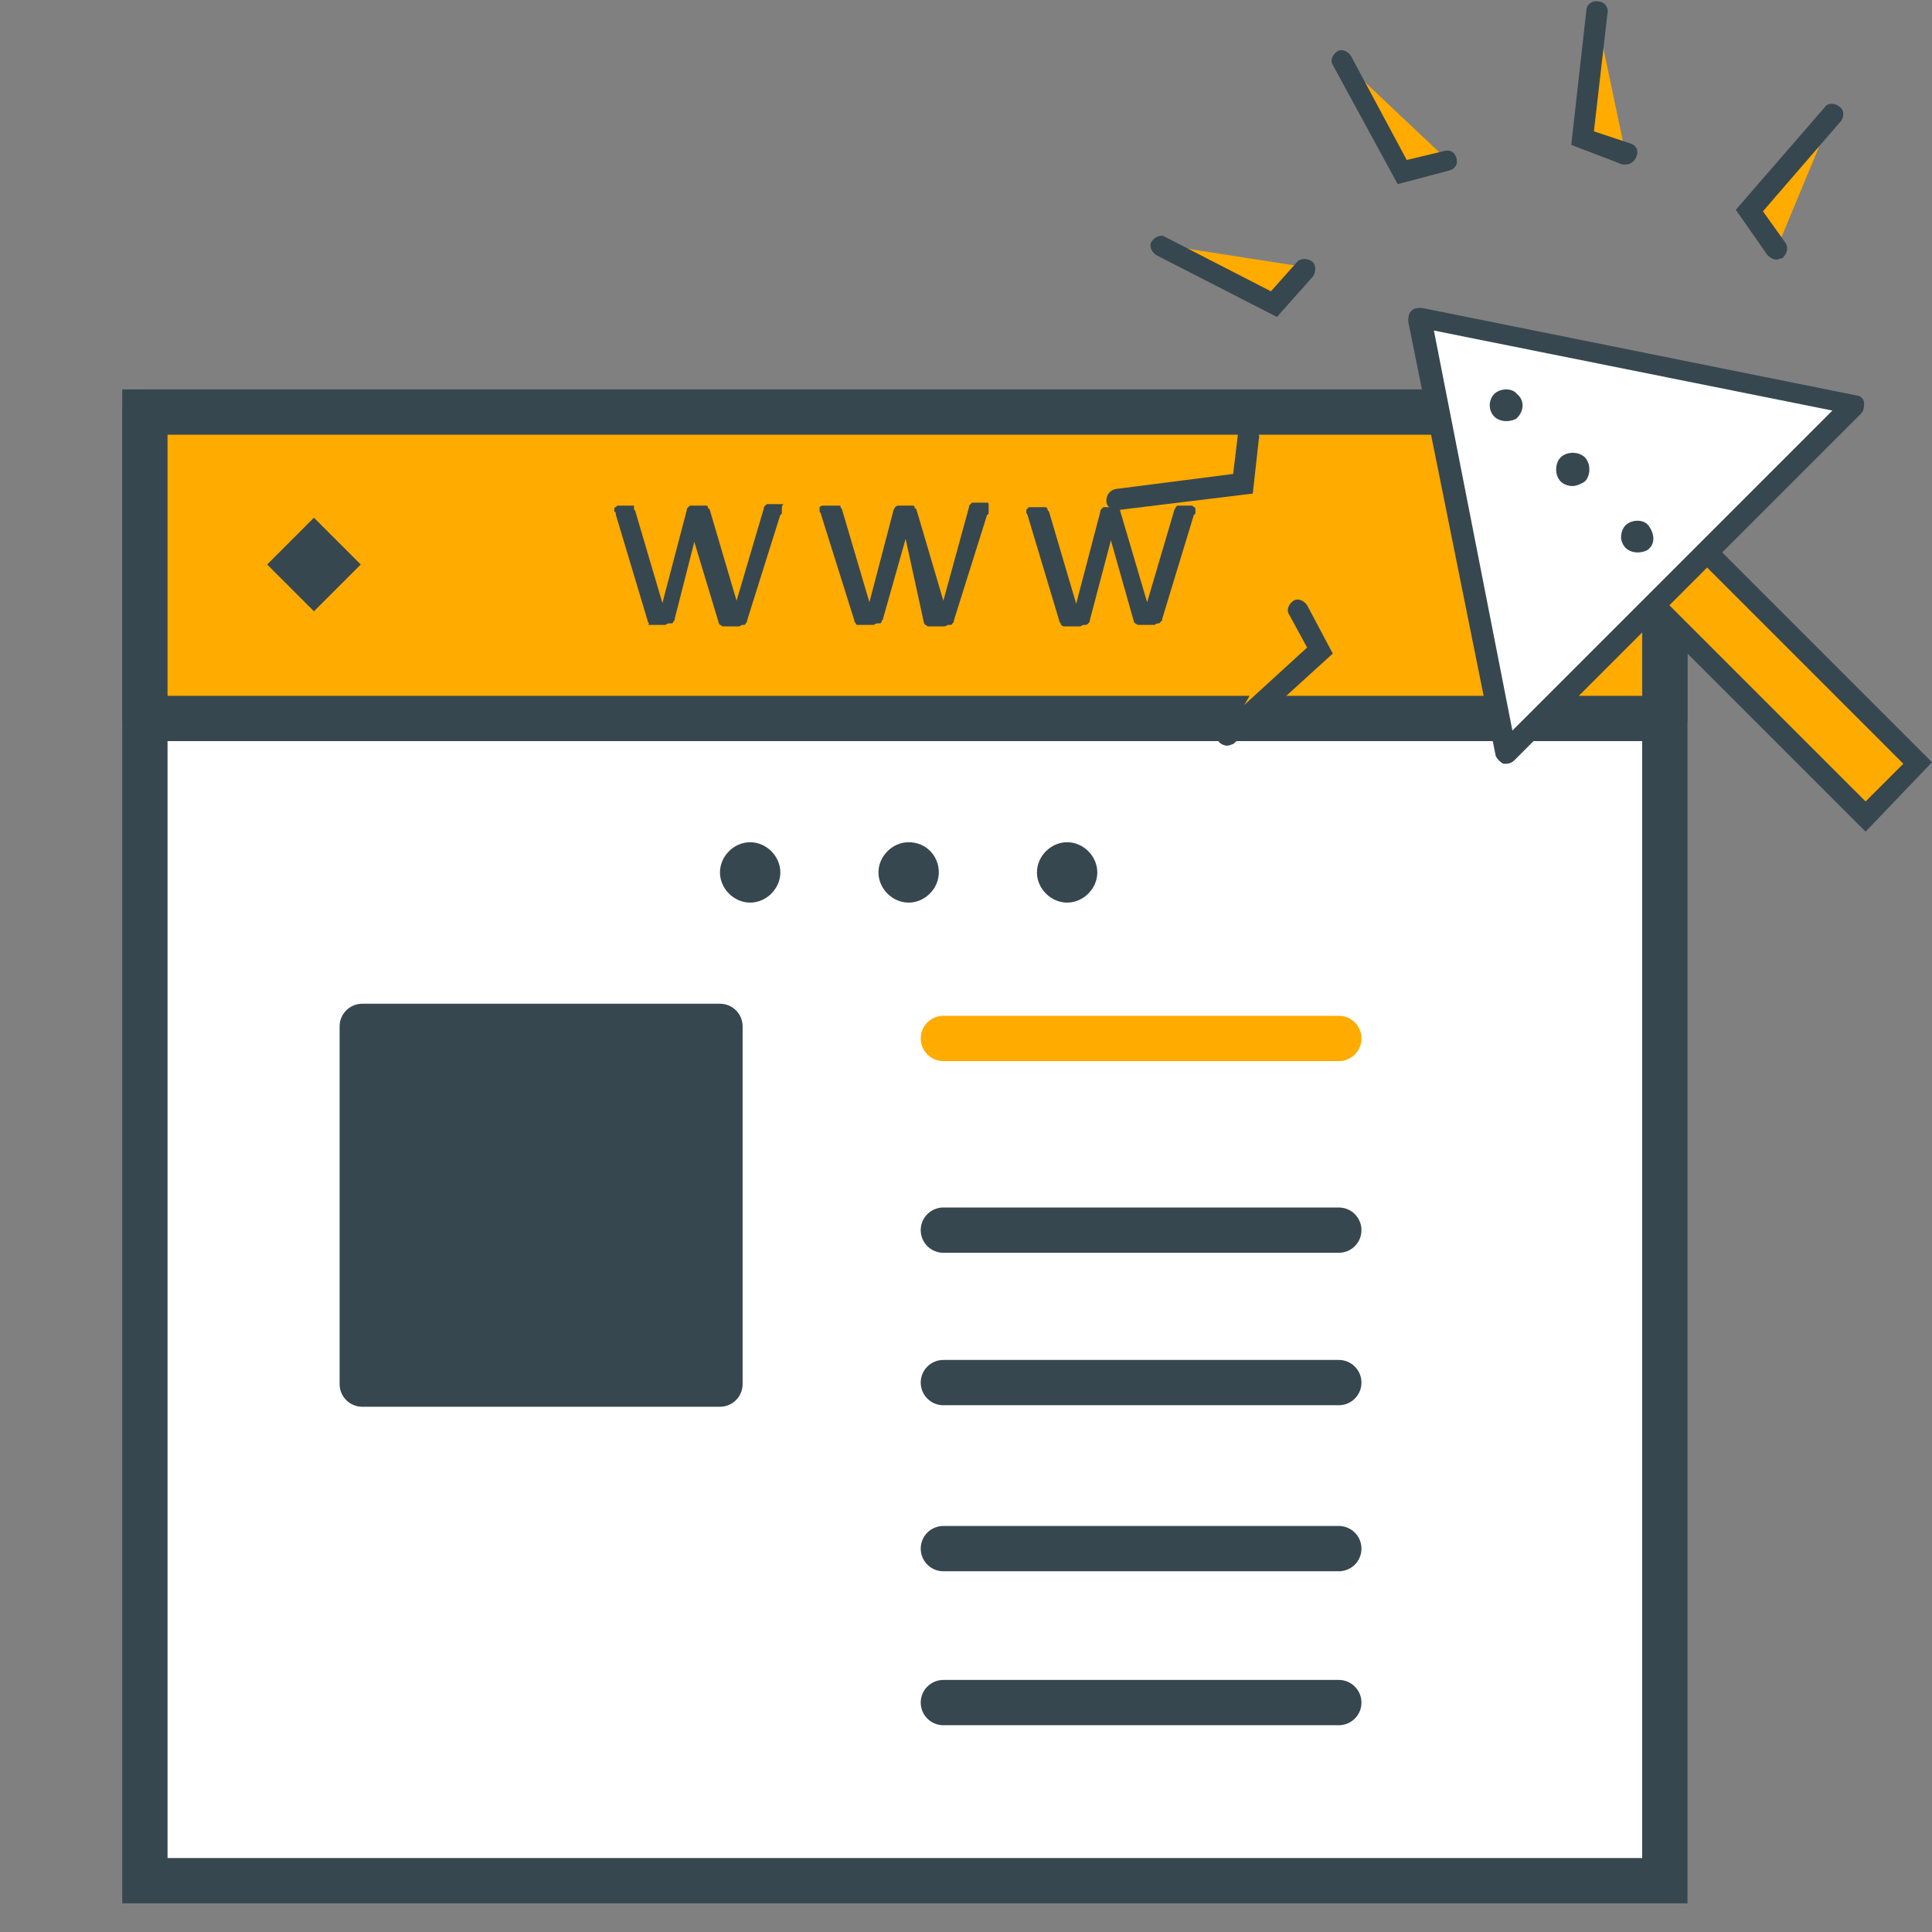 <?xml version="1.0" encoding="utf-8"?>
<!-- Generator: Adobe Illustrator 19.0.0, SVG Export Plug-In . SVG Version: 6.00 Build 0)  -->
<svg version="1.1" xmlns="http://www.w3.org/2000/svg" xmlns:xlink="http://www.w3.org/1999/xlink" x="0px" y="0px"
	 viewBox="-35 37 128 128" style="enable-background:new -35 37 128 128;" xml:space="preserve">
<rect x="-35" y="37" width="128" height="128" fill="#808080" stroke="none"/>
<style type="text/css">
	.st0{fill:#FFFFFF;stroke:#37474F;stroke-width:3;stroke-miterlimit:10;}
	.st1{fill:#FFAB00;stroke:#37474F;stroke-width:3;stroke-linecap:round;stroke-linejoin:round;stroke-miterlimit:10;}
	.st2{fill:none;stroke:#37474F;stroke-width:3;stroke-linecap:round;stroke-miterlimit:10;}
	.st3{fill:none;stroke:#FFAB00;stroke-width:3;stroke-linecap:round;stroke-linejoin:round;stroke-miterlimit:10;}
	.st4{fill:#37474F;}
	.st5{fill:#37474F;stroke:#37474F;stroke-miterlimit:10;}
	.st6{fill:#37474F;stroke:#37474F;stroke-width:3;stroke-linecap:round;stroke-linejoin:round;stroke-miterlimit:10;}
	.st7{fill:#FFAB00;}
	.st8{fill:#FFFFFF;}
</style>
<g id="Layer_1">
	<g>
		<rect x="-25.4" y="64.3" class="st0" width="100.7" height="97.3"/>
		<rect x="-25.4" y="64.3" class="st1" width="100.7" height="20.3"/>
		<g>
			<g>
				<line class="st2" x1="27.5" y1="118.5" x2="53.7" y2="118.5"/>
			</g>
			<g>
				<line class="st3" x1="27.5" y1="105.8" x2="53.7" y2="105.8"/>
			</g>
			<g>
				<line class="st2" x1="27.5" y1="128.6" x2="53.7" y2="128.6"/>
			</g>
			<g>
				<line class="st2" x1="27.5" y1="139.6" x2="53.7" y2="139.6"/>
			</g>
			<g>
				<line class="st2" x1="27.5" y1="149.8" x2="53.7" y2="149.8"/>
			</g>
		</g>
		<polygon class="st4" points="-14.2,77.5 -17.3,74.4 -14.2,71.3 -11.1,74.4 		"/>
		<g>
			<path class="st5" d="M16.2,94.8c0,0.8-0.7,1.5-1.5,1.5c-0.8,0-1.5-0.7-1.5-1.5s0.7-1.5,1.5-1.5C15.5,93.3,16.2,94,16.2,94.8z"/>
			<path class="st5" d="M26.7,94.8c0,0.8-0.7,1.5-1.5,1.5c-0.8,0-1.5-0.7-1.5-1.5s0.7-1.5,1.5-1.5C26.1,93.3,26.7,94,26.7,94.8z"/>
			<path class="st5" d="M37.2,94.8c0,0.8-0.7,1.5-1.5,1.5s-1.5-0.7-1.5-1.5s0.7-1.5,1.5-1.5S37.2,94,37.2,94.8z"/>
		</g>
		<rect x="-11" y="105" class="st6" width="23.7" height="23.7"/>
		<g>
			<path class="st4" d="M16.8,70.7c0,0,0,0.1,0,0.2c0,0.1,0,0.2-0.1,0.2l-2.2,7c0,0.1,0,0.1-0.1,0.2c0,0.1-0.1,0.1-0.1,0.1
				c-0.1,0-0.2,0-0.3,0.1c-0.2,0-0.3,0-0.4,0s-0.3,0-0.4,0c-0.1,0-0.2,0-0.3,0s-0.1-0.1-0.2-0.1c0,0-0.1-0.1-0.1-0.2l-1.6-5.3v-0.1
				v0.1L9.7,78c0,0.1,0,0.1-0.1,0.2c0,0.1-0.1,0.1-0.2,0.1c-0.1,0-0.2,0-0.3,0.1c-0.1,0-0.3,0-0.4,0c-0.2,0-0.3,0-0.4,0
				s-0.2,0-0.3,0S8,78.3,8,78.3s-0.1-0.1-0.1-0.2l-2.1-7c0-0.1,0-0.2-0.1-0.2c0-0.1,0-0.1,0-0.2c0,0,0-0.1,0.1-0.1l0.1-0.1
				c0.1,0,0.1,0,0.2,0c0.1,0,0.2,0,0.3,0c0.2,0,0.3,0,0.4,0c0.1,0,0.2,0,0.2,0C7,70.6,7,70.7,7,70.7c0,0.1,0.1,0.1,0.1,0.2l1.8,6.1
				V77v-0.1l1.6-6.1c0-0.1,0-0.1,0.1-0.2l0.1-0.1c0.1,0,0.1,0,0.3,0c0.1,0,0.2,0,0.3,0c0.1,0,0.3,0,0.3,0c0.1,0,0.2,0,0.2,0
				c0.1,0,0.1,0.1,0.1,0.1c0,0.1,0,0.1,0.1,0.1l1.8,6.1v0.1v-0.1l1.8-6.1c0-0.1,0-0.1,0.1-0.2l0.1-0.1c0.1,0,0.1,0,0.3,0
				c0.1,0,0.2,0,0.3,0c0.2,0,0.3,0,0.3,0c0.1,0,0.2,0,0.2,0C16.8,70.5,16.8,70.6,16.8,70.7C16.8,70.6,16.8,70.7,16.8,70.7z"/>
			<path class="st4" d="M30.5,70.7c0,0,0,0.1,0,0.2c0,0.1,0,0.2-0.1,0.2l-2.2,7c0,0.1,0,0.1-0.1,0.2c0,0.1-0.1,0.1-0.2,0.1
				c-0.1,0-0.1,0-0.3,0.1c-0.1,0-0.3,0-0.4,0s-0.3,0-0.4,0c-0.2,0-0.2,0-0.3,0c-0.1,0-0.1-0.1-0.2-0.1c0,0-0.1-0.1-0.1-0.2L25,72.7
				v-0.1v0.1L23.5,78c0,0.1-0.1,0.1-0.1,0.2c0,0.1-0.1,0.1-0.2,0.1c-0.1,0-0.2,0-0.3,0.1c-0.1,0-0.3,0-0.4,0s-0.3,0-0.4,0
				c-0.1,0-0.2,0-0.3,0s-0.1-0.1-0.1-0.1s-0.1-0.1-0.1-0.2l-2.2-7c0-0.1-0.1-0.2-0.1-0.2c0-0.1,0-0.1,0-0.2v-0.1
				c0,0,0.1-0.1,0.2-0.1c0.1,0,0.1,0,0.2,0c0.1,0,0.2,0,0.3,0s0.3,0,0.4,0c0.1,0,0.2,0,0.2,0c0.1,0,0.1,0.1,0.1,0.1
				c0,0.1,0.1,0.1,0.1,0.2l1.8,6.1V77v-0.1l1.6-6.1c0-0.1,0.1-0.1,0.1-0.2c0,0,0.1-0.1,0.2-0.1c0.1,0,0.1,0,0.2,0c0.1,0,0.2,0,0.3,0
				c0.2,0,0.3,0,0.3,0c0.1,0,0.2,0,0.2,0c0.1,0,0.1,0.1,0.1,0.1c0,0.1,0,0.1,0.1,0.1l1.8,6.1v0.1v-0.1l1.7-6.2c0-0.1,0-0.1,0.1-0.2
				l0.1-0.1c0.1,0,0.2,0,0.2,0c0.1,0,0.3,0,0.3,0c0.2,0,0.3,0,0.3,0c0.1,0,0.1,0,0.2,0s0.1,0.1,0.1,0.1
				C30.5,70.6,30.5,70.7,30.5,70.7z"/>
			<path class="st4" d="M44.2,70.7c0,0,0,0.1,0,0.2c0,0.1,0,0.2-0.1,0.2L42,78c0,0.1,0,0.1-0.1,0.2c0,0,0,0-0.1,0.1
				c-0.1,0-0.2,0-0.3,0.1c-0.1,0-0.3,0-0.4,0c-0.2,0-0.3,0-0.4,0c-0.2,0-0.3,0-0.3,0c-0.1,0-0.1-0.1-0.2-0.1c0,0-0.1-0.1-0.1-0.2
				l-1.5-5.3v-0.1v0.1l-1.4,5.3c0,0.1,0,0.1-0.1,0.2c-0.1,0.1-0.1,0.1-0.2,0.1s-0.2,0-0.3,0.1c-0.1,0-0.3,0-0.4,0
				c-0.2,0-0.3,0-0.4,0c-0.1,0-0.2,0-0.3,0c-0.1,0-0.2-0.1-0.2-0.1s0-0.1-0.1-0.2l-2.1-7c0-0.1-0.1-0.2-0.1-0.2c0-0.1,0-0.1,0-0.2
				c0,0,0-0.1,0.1-0.1c0,0,0-0.1,0.1-0.1c0.1,0,0.1,0,0.2,0s0.2,0,0.3,0c0.2,0,0.3,0,0.3,0s0.2,0,0.3,0l0.1,0.1c0,0.1,0,0.1,0.1,0.2
				l1.8,6.1v0.1V77l1.6-6.1c0-0.1,0-0.1,0.1-0.2l0.1-0.1c0.1,0,0.2,0,0.2,0c0.1,0,0.2,0,0.3,0c0.2,0,0.3,0,0.3,0c0.1,0,0.2,0,0.2,0
				c0.1,0,0.1,0.1,0.1,0.1c0,0.1,0,0.1,0,0.1l1.8,6.1V77v-0.1l1.8-6.1c0-0.1,0.1-0.1,0.1-0.2l0.1-0.1c0.1,0,0.1,0,0.2,0
				c0.1,0,0.2,0,0.3,0c0.2,0,0.3,0,0.3,0c0.1,0,0.2,0,0.2,0l0.1,0.1C44.2,70.6,44.2,70.7,44.2,70.7z"/>
		</g>
	</g>
</g>
<g id="Layer_2">
	<g>
		<g>
			<g>
				<g>
					<polyline class="st7" points="46.3,85.7 52.5,80 51.1,77.3 					"/>
				</g>
				<g>
					<path class="st4" d="M46.3,86.4c-0.2,0-0.4-0.1-0.5-0.2c-0.3-0.3-0.2-0.7,0-1l5.8-5.3l-1.2-2.2c-0.2-0.3,0-0.7,0.3-0.9
						c0.3-0.2,0.7,0,0.9,0.3l1.7,3.2l-6.6,6C46.6,86.3,46.5,86.4,46.3,86.4z"/>
				</g>
			</g>
			<g>
				<g>
					<polyline class="st7" points="39,70.1 47.4,69.1 47.7,66 					"/>
				</g>
				<g>
					<path class="st4" d="M39,70.8c-0.3,0-0.7-0.2-0.7-0.6c0-0.4,0.2-0.7,0.6-0.8l7.8-1l0.3-2.5c0-0.4,0.4-0.7,0.8-0.6
						c0.4,0,0.7,0.4,0.6,0.8l-0.4,3.6L39,70.8C39.1,70.8,39.1,70.8,39,70.8z"/>
				</g>
			</g>
			<g>
				<g>
					<polyline class="st7" points="41.9,53.2 49.4,57.1 51.5,54.7 					"/>
				</g>
				<g>
					<path class="st4" d="M49.6,58l-8-4.1c-0.3-0.2-0.5-0.6-0.3-0.9c0.2-0.3,0.6-0.5,0.9-0.3l7,3.6l1.7-1.9c0.2-0.3,0.7-0.3,1-0.1
						c0.3,0.2,0.3,0.7,0.1,1L49.6,58z"/>
				</g>
			</g>
			<g>
				<g>
					<polyline class="st7" points="53.9,41 57.9,48.4 60.9,47.6 					"/>
				</g>
				<g>
					<path class="st4" d="M57.6,49.2l-4.3-7.9c-0.2-0.3,0-0.7,0.3-0.9c0.3-0.2,0.7,0,0.9,0.3l3.7,6.9l2.5-0.6
						c0.4-0.1,0.7,0.1,0.8,0.5c0.1,0.4-0.1,0.7-0.5,0.8L57.6,49.2z"/>
				</g>
			</g>
			<g>
				<g>
					<polyline class="st7" points="70.7,37.7 69.8,46.1 72.7,47.2 					"/>
				</g>
				<g>
					<path class="st4" d="M72.7,47.9c-0.1,0-0.1,0-0.2,0l-3.4-1.3l1-8.9c0-0.4,0.4-0.7,0.8-0.6c0.4,0,0.7,0.4,0.6,0.8l-0.9,7.8
						l2.4,0.8c0.4,0.1,0.6,0.5,0.4,0.9C73.3,47.7,73,47.9,72.7,47.9z"/>
				</g>
			</g>
			<g>
				<g>
					<polyline class="st7" points="86.4,44.6 80.9,50.9 82.7,53.5 					"/>
				</g>
				<g>
					<path class="st4" d="M82.7,54.2c-0.2,0-0.4-0.1-0.6-0.3l-2.1-3l5.9-6.8c0.2-0.3,0.7-0.3,1,0c0.3,0.2,0.3,0.7,0,1L81.8,51
						l1.5,2.1c0.2,0.3,0.1,0.7-0.2,1C83,54.1,82.8,54.2,82.7,54.2z"/>
				</g>
			</g>
		</g>
		<g>
			<g>
				<g>
					<polygon class="st7" points="92.1,87.5 88.6,91.1 72.7,75.2 76.2,71.7 					"/>
				</g>
				<g>
					<path class="st4" d="M88.6,92.1L71.7,75.2l4.5-4.5l16.8,16.8L88.6,92.1z M73.7,75.2l14.9,14.9l2.5-2.5L76.2,72.7L73.7,75.2z"/>
				</g>
			</g>
			<g>
				<g>
					<g>
						<polygon class="st8" points="87.9,63.8 59.1,58.1 64.8,86.9 						"/>
					</g>
					<g>
						<path class="st4" d="M64.8,87.6c0,0-0.1,0-0.2,0c-0.2-0.1-0.4-0.3-0.5-0.5l-5.8-28.8c0-0.2,0-0.5,0.2-0.7
							c0.2-0.2,0.4-0.2,0.7-0.2l28.8,5.8c0.2,0,0.5,0.2,0.5,0.5c0,0.2,0,0.5-0.2,0.7L65.3,87.4C65.2,87.5,65,87.6,64.8,87.6z
							 M60,58.9l5.2,26.5l21.2-21.2L60,58.9z"/>
					</g>
				</g>
				<g>
					<g>
						<g>
							<path class="st4" d="M72.9,71.9c0.3-0.3,0.9-0.3,1.2,0c0.3,0.4,0.3,0.9,0,1.3s-0.9,0.3-1.3,0C72.6,72.8,72.6,72.2,72.9,71.9z
								"/>
						</g>
						<g>
							<path class="st4" d="M73.5,73.6c-0.3,0-0.6-0.1-0.8-0.3s-0.3-0.5-0.3-0.7c0-0.3,0.1-0.6,0.3-0.8c0.4-0.4,1.2-0.4,1.5,0
								c0.4,0.5,0.5,1.2,0,1.6C74.1,73.5,73.8,73.6,73.5,73.6z M73.5,71.9c-0.2,0-0.3,0-0.5,0.2s-0.2,0.3-0.2,0.5s0,0.3,0.2,0.4
								c0.2,0.2,0.7,0.2,0.9,0c0.2-0.2,0.2-0.7,0-0.9C73.8,71.9,73.7,71.9,73.5,71.9z"/>
						</g>
					</g>
					<g>
						<g>
							<path class="st4" d="M68.6,67.5c0.3-0.3,0.9-0.3,1.3,0c0.3,0.3,0.3,0.9,0,1.3c-0.3,0.3-0.9,0.3-1.2,0
								C68.2,68.4,68.2,67.8,68.6,67.5z"/>
						</g>
						<g>
							<path class="st4" d="M69.2,69.2c-0.3,0-0.6-0.1-0.8-0.3c-0.2-0.2-0.3-0.5-0.3-0.8c0-0.3,0.1-0.6,0.3-0.8
								c0.4-0.4,1.2-0.4,1.6,0c0.2,0.2,0.3,0.5,0.3,0.8c0,0.3-0.1,0.6-0.3,0.8C69.7,69.1,69.4,69.2,69.2,69.2z M69.2,67.5
								c-0.2,0-0.3,0-0.5,0.2c-0.1,0.1-0.2,0.3-0.2,0.4c0,0.2,0,0.3,0.2,0.5c0.2,0.2,0.7,0.2,0.9,0c0.1-0.1,0.2-0.3,0.2-0.5
								c0-0.2,0-0.3-0.2-0.5C69.5,67.6,69.4,67.5,69.2,67.5z"/>
						</g>
					</g>
					<g>
						<g>
							<path class="st4" d="M64.2,63.2c0.3-0.3,0.9-0.3,1.2,0c0.4,0.4,0.4,0.9,0,1.3c-0.3,0.3-0.9,0.3-1.3,0
								C63.8,64,63.8,63.5,64.2,63.2z"/>
						</g>
						<g>
							<path class="st4" d="M64.8,64.9c-0.3,0-0.6-0.1-0.8-0.3c-0.4-0.4-0.4-1.1,0-1.5c0.4-0.4,1.2-0.4,1.5,0c0.5,0.4,0.5,1.1,0,1.6
								C65.4,64.8,65.1,64.9,64.8,64.9z M64.8,63.2c-0.2,0-0.3,0-0.5,0.2c-0.2,0.2-0.2,0.7,0,0.9s0.7,0.3,0.9,0
								c0.2-0.3,0.2-0.7,0-0.9C65.1,63.2,65,63.2,64.8,63.2z"/>
						</g>
					</g>
				</g>
			</g>
		</g>
	</g>
</g>
</svg>

